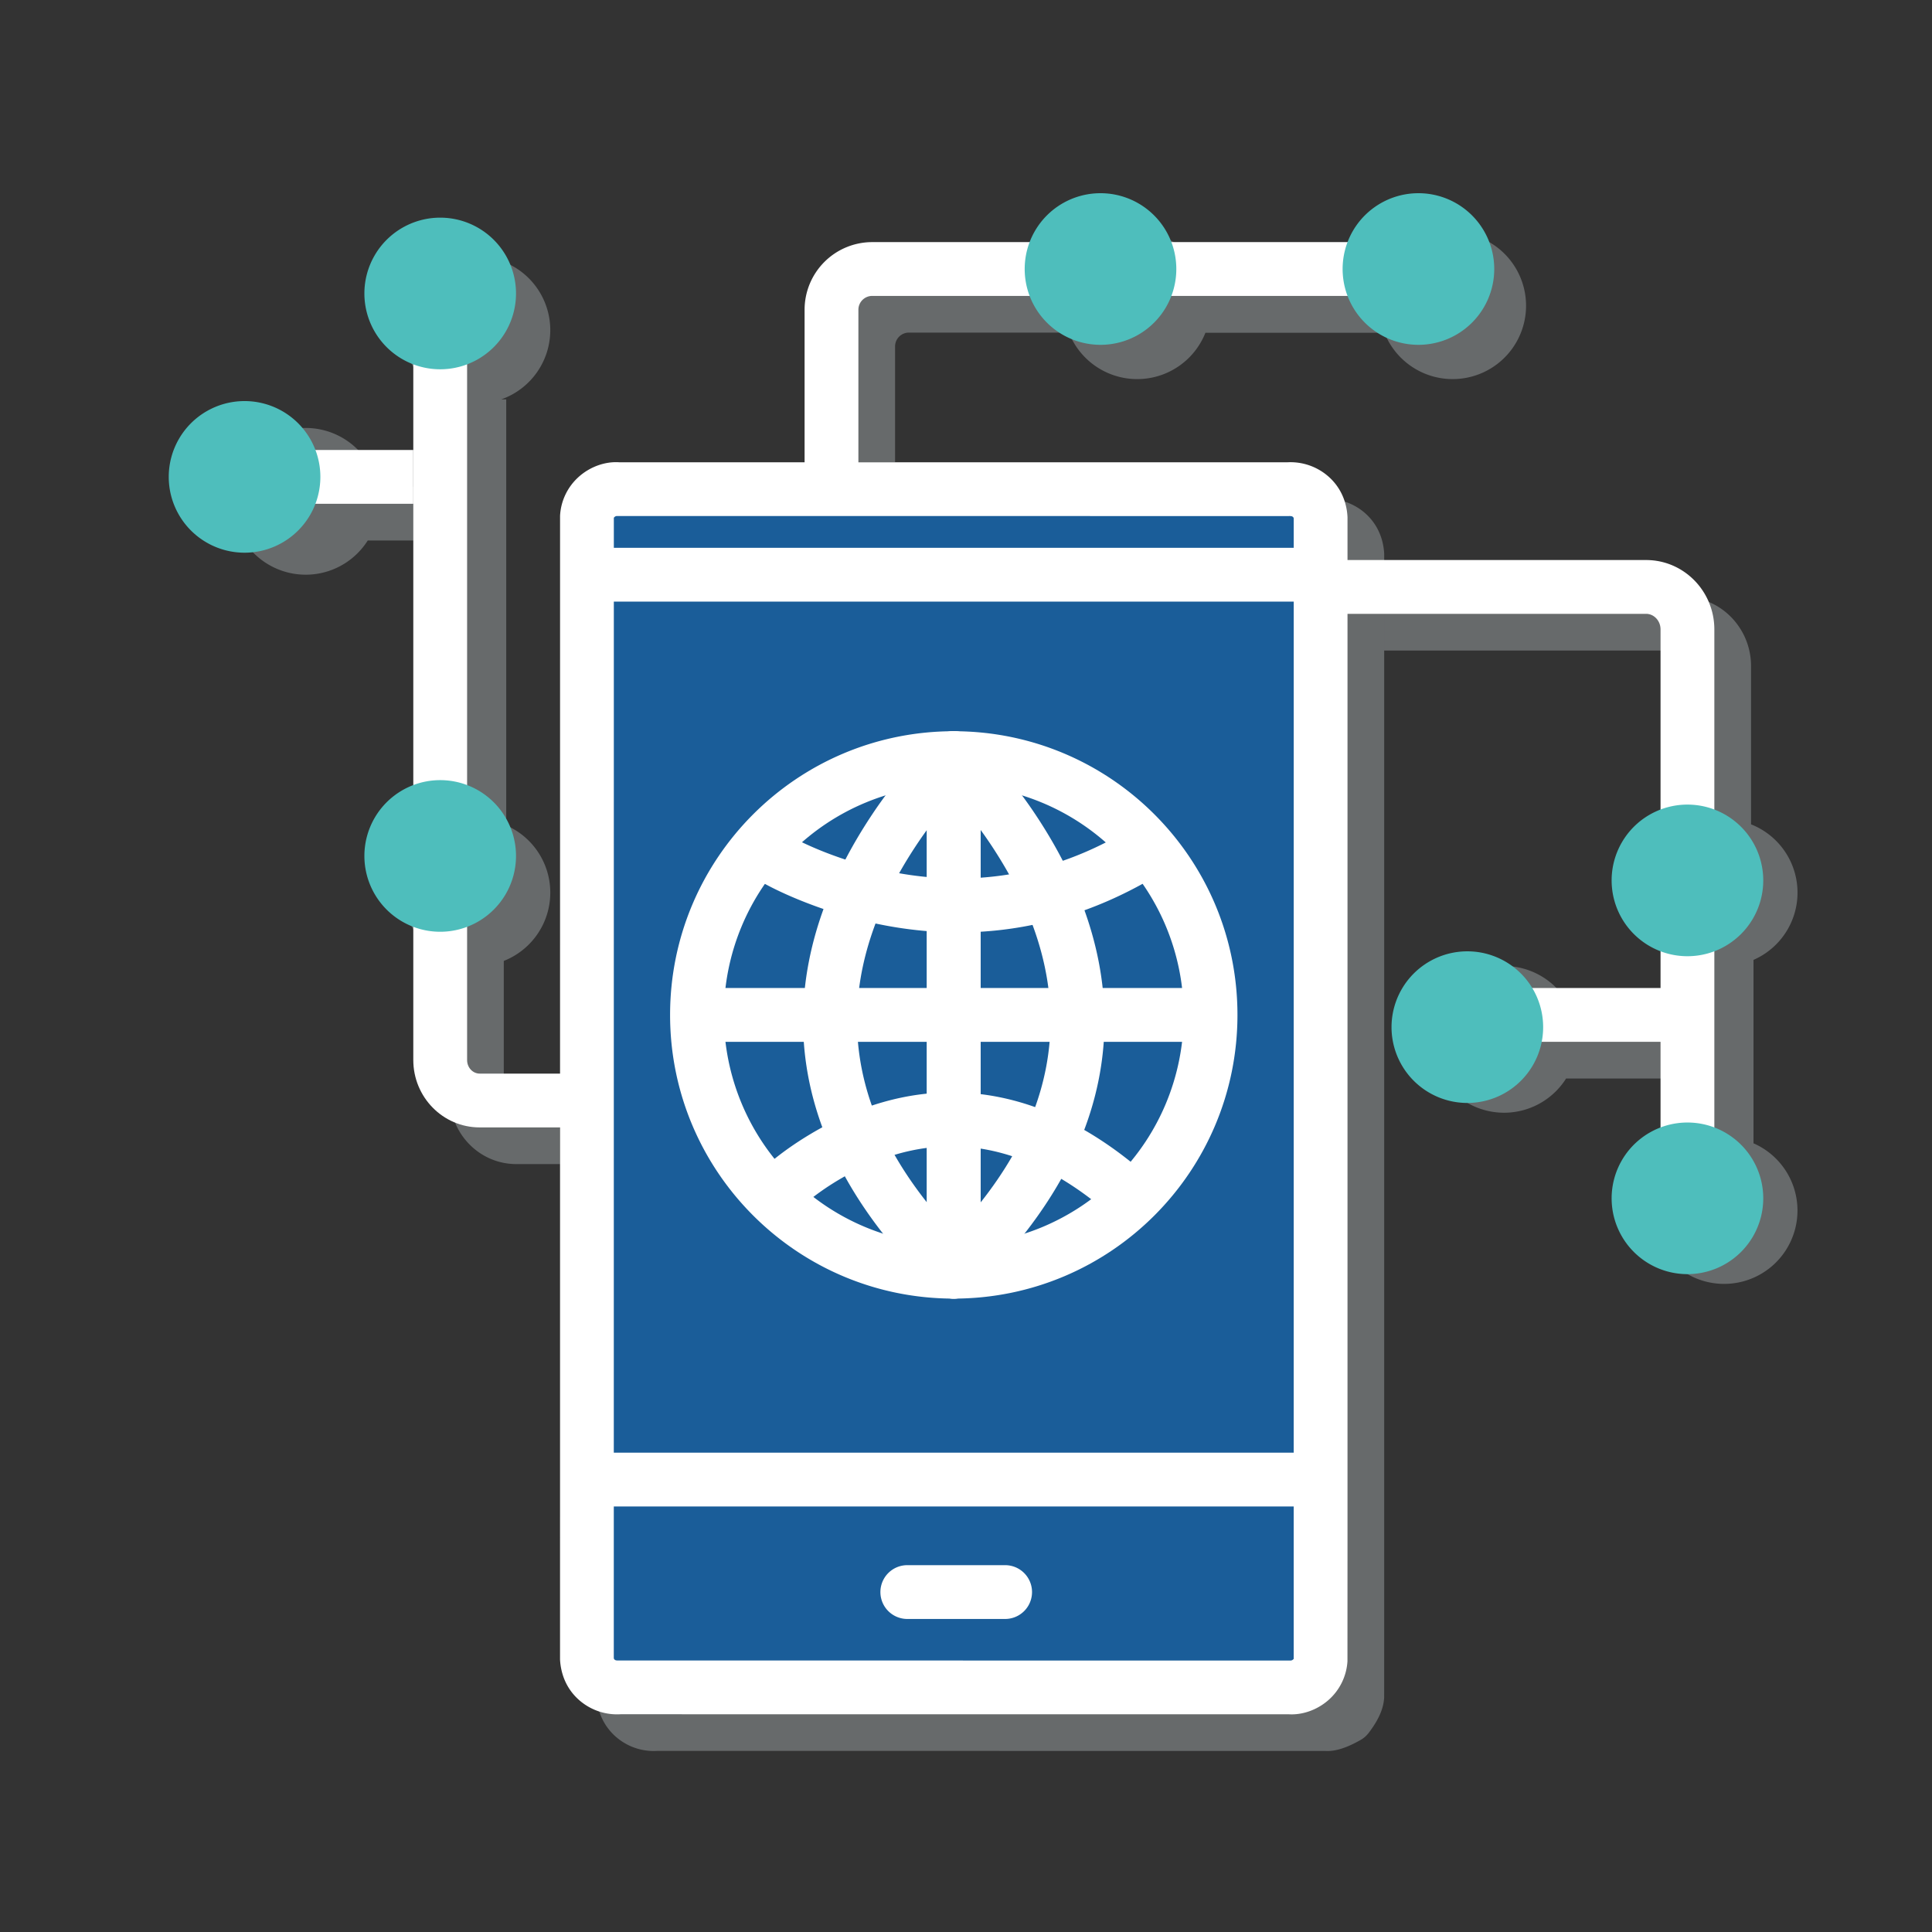 <svg xmlns="http://www.w3.org/2000/svg" width="79" height="79" viewBox="0 0 79 79">
    <rect x="0" y="0" width="79" height="79" fill="#333333" stroke="none"/>
    <g fill="none" fill-rule="evenodd">
        <g fill="#E1EAEF" fill-rule="nonzero" opacity=".3">
            <path d="M18.5 19.9v-3.57h.002a3.001 3.001 0 1 1 1.996 0h.202v17.42a3 3 0 0 1-.1 5.542v5.553c0 .313.236.555.514.555H22.9v2.2h-1.786c-1.505 0-2.714-1.24-2.714-2.755v-5.553a3.001 3.001 0 0 1 .1-5.621V22.1h-3.462a3 3 0 1 1 .402-2.2h3.06zM69.5 41.9v-2.57a3.001 3.001 0 0 1-.1-5.622v-6.47c0-.359-.272-.638-.591-.638H56.6v-2.2H68.81c1.548 0 2.791 1.277 2.791 2.838v6.47a3.001 3.001 0 0 1 .1 5.542v7.5a3 3 0 1 1-2.2-.08V44.1h-5.462a3 3 0 1 1 .402-2.2h5.06zm-15.1 4.416l.002-23.614a.098.098 0 0 0-.036-.068.151.151 0 0 0-.108-.034 1.1 1.1 0 1 1-.132-2.196 2.351 2.351 0 0 1 1.682.569c.468.406.753.981.792 1.664v44.577l-.001 2.19c-.024.486-.247.945-.631 1.452a1.1 1.1 0 0 1-.33.29c-.55.314-1.032.478-1.446.451l-27.318-.002a2.35 2.35 0 0 1-1.69-.577 2.297 2.297 0 0 1-.783-1.614 1.1 1.1 0 1 1 2.198-.108.098.098 0 0 0 .035.068c.028.024.067.038.174.033l27.45.002c-.026-.001.01-.018.094-.06.027-.034.042-.045.046-.023l.002-23zM49.29 13.607a3.001 3.001 0 0 1-5.582-.007h-6.546a.566.566 0 0 0-.562.57v4.728h-2.2V14.17a2.766 2.766 0 0 1 2.762-2.769h6.546a3.001 3.001 0 0 1 5.587.007h7.31a3.001 3.001 0 1 1 .006 2.2h-7.322z"/>
        </g>
        <path fill="#FFF" fill-rule="nonzero" d="M24 43.9v2.2h-4.386c-1.505 0-2.714-1.24-2.714-2.755V14h2.2v29.345c0 .313.236.555.514.555H24z"/>
        <path fill="#1A5D99" d="M24 20h30v49H24z"/>
        <path fill="#FFF" fill-rule="nonzero" d="M52.9 62.876l.001-41.673a.098.098 0 0 0-.035-.068c-.028-.024-.067-.037-.174-.033l-27.45-.002a.151.151 0 0 0-.108.035c-.022.02-.034.044-.034.015l-.002 46.647a.098.098 0 0 0 .036.068c.028.024.067.037.174.033l27.45.002c.041.002.08-.011.108-.035.022-.019.034-.042.034-.007v-4.982zm2.198 5.052a2.298 2.298 0 0 1-.79 1.599c-.464.402-1.069.606-1.616.57l-27.318-.001a2.351 2.351 0 0 1-1.682-.57c-.468-.405-.753-.98-.792-1.663l.001-46.768c.03-.621.314-1.203.783-1.614.464-.407 1.072-.614 1.624-.579l27.318.002a2.35 2.35 0 0 1 1.69.577c.47.411.752.993.784 1.668v41.727l-.002 5.052z"/>
        <g fill="#FFF" fill-rule="nonzero">
            <path d="M28.5 42.6v-2.2h21v2.2zM30.92 35.935l1.16-1.87c.074.046.24.14.489.265.428.216.924.434 1.479.637 3.804 1.397 7.916 1.397 11.9-.918l1.105 1.902c-4.62 2.685-9.396 2.685-13.764 1.082-1.096-.403-1.906-.811-2.369-1.098zM32.528 49.566l-1.576-1.536c.428-.439 1.182-1.06 2.22-1.677 3.806-2.263 8.154-2.464 12.523.74.366.27.73.56 1.092.876l-1.446 1.658c-.315-.275-.631-.528-.947-.76-3.582-2.627-6.993-2.47-10.099-.623-.5.297-.947.616-1.331.933a6.141 6.141 0 0 0-.436.389z"/>
            <path d="M40.1 52c0 .97-1.166 1.466-1.864.791-6.672-6.444-6.672-13.248-2.655-19.365a19.56 19.56 0 0 1 1.821-2.362c.378-.42.679-.716.862-.881.708-.638 1.836-.136 1.836.817v21zm-2.2-18.061c-.163.223-.323.455-.48.694-3.062 4.663-3.433 9.586.48 14.532V33.939z"/>
            <path d="M40.58 34.633c-.157-.239-.317-.47-.48-.694v15.226c3.913-4.946 3.542-9.869.48-14.532zM37.9 52V31c0-.953 1.128-1.455 1.836-.817.183.165.484.462.862.88a19.56 19.56 0 0 1 1.821 2.363c4.017 6.117 4.017 12.92-2.655 19.365-.698.675-1.864.18-1.864-.791z"/>
            <path d="M39 53.1c-6.407 0-11.6-5.193-11.6-11.6S32.593 29.9 39 29.9s11.6 5.193 11.6 11.6S45.407 53.1 39 53.1zm0-2.2a9.4 9.4 0 1 0 0-18.8 9.4 9.4 0 0 0 0 18.8z"/>
        </g>
        <path fill="#FFF" fill-rule="nonzero" d="M35.1 20h-2.2v-7.33a2.766 2.766 0 0 1 2.762-2.77H56v2.2H35.662a.566.566 0 0 0-.562.57V20zM54 25.1v-2.2h13.309c1.548 0 2.791 1.277 2.791 2.838V47h-2.2V25.738c0-.359-.272-.638-.591-.638H54z"/>
        <path fill="#FFF" fill-rule="nonzero" d="M62 42.6v-2.2h7v2.2zM12 20.6v-2.2h4.9v2.2zM24 24.6v-2.2h30v2.2zM24 61.6v-2.2h30v2.2z"/>
        <path fill="#4EBEBC" fill-rule="nonzero" d="M69 39.1a3.1 3.1 0 1 1 0-6.2 3.1 3.1 0 0 1 0 6.2zM69 52.1a3.1 3.1 0 1 1 0-6.2 3.1 3.1 0 0 1 0 6.2zM18 15.1a3.1 3.1 0 1 1 0-6.2 3.1 3.1 0 0 1 0 6.2zM60 45.1a3.1 3.1 0 1 1 0-6.2 3.1 3.1 0 0 1 0 6.2zM10 22.6a3.1 3.1 0 1 1 0-6.2 3.1 3.1 0 0 1 0 6.2zM58 14.1a3.1 3.1 0 1 1 0-6.2 3.1 3.1 0 0 1 0 6.2zM18 38.1a3.1 3.1 0 1 1 0-6.2 3.1 3.1 0 0 1 0 6.2zM45 14.1a3.1 3.1 0 1 1 0-6.2 3.1 3.1 0 0 1 0 6.2z"/>
        <path fill="#FFF" fill-rule="nonzero" d="M37.1 66.2a1.1 1.1 0 0 1 0-2.2h4a1.1 1.1 0 0 1 0 2.2h-4z"/>
    </g>
</svg>
